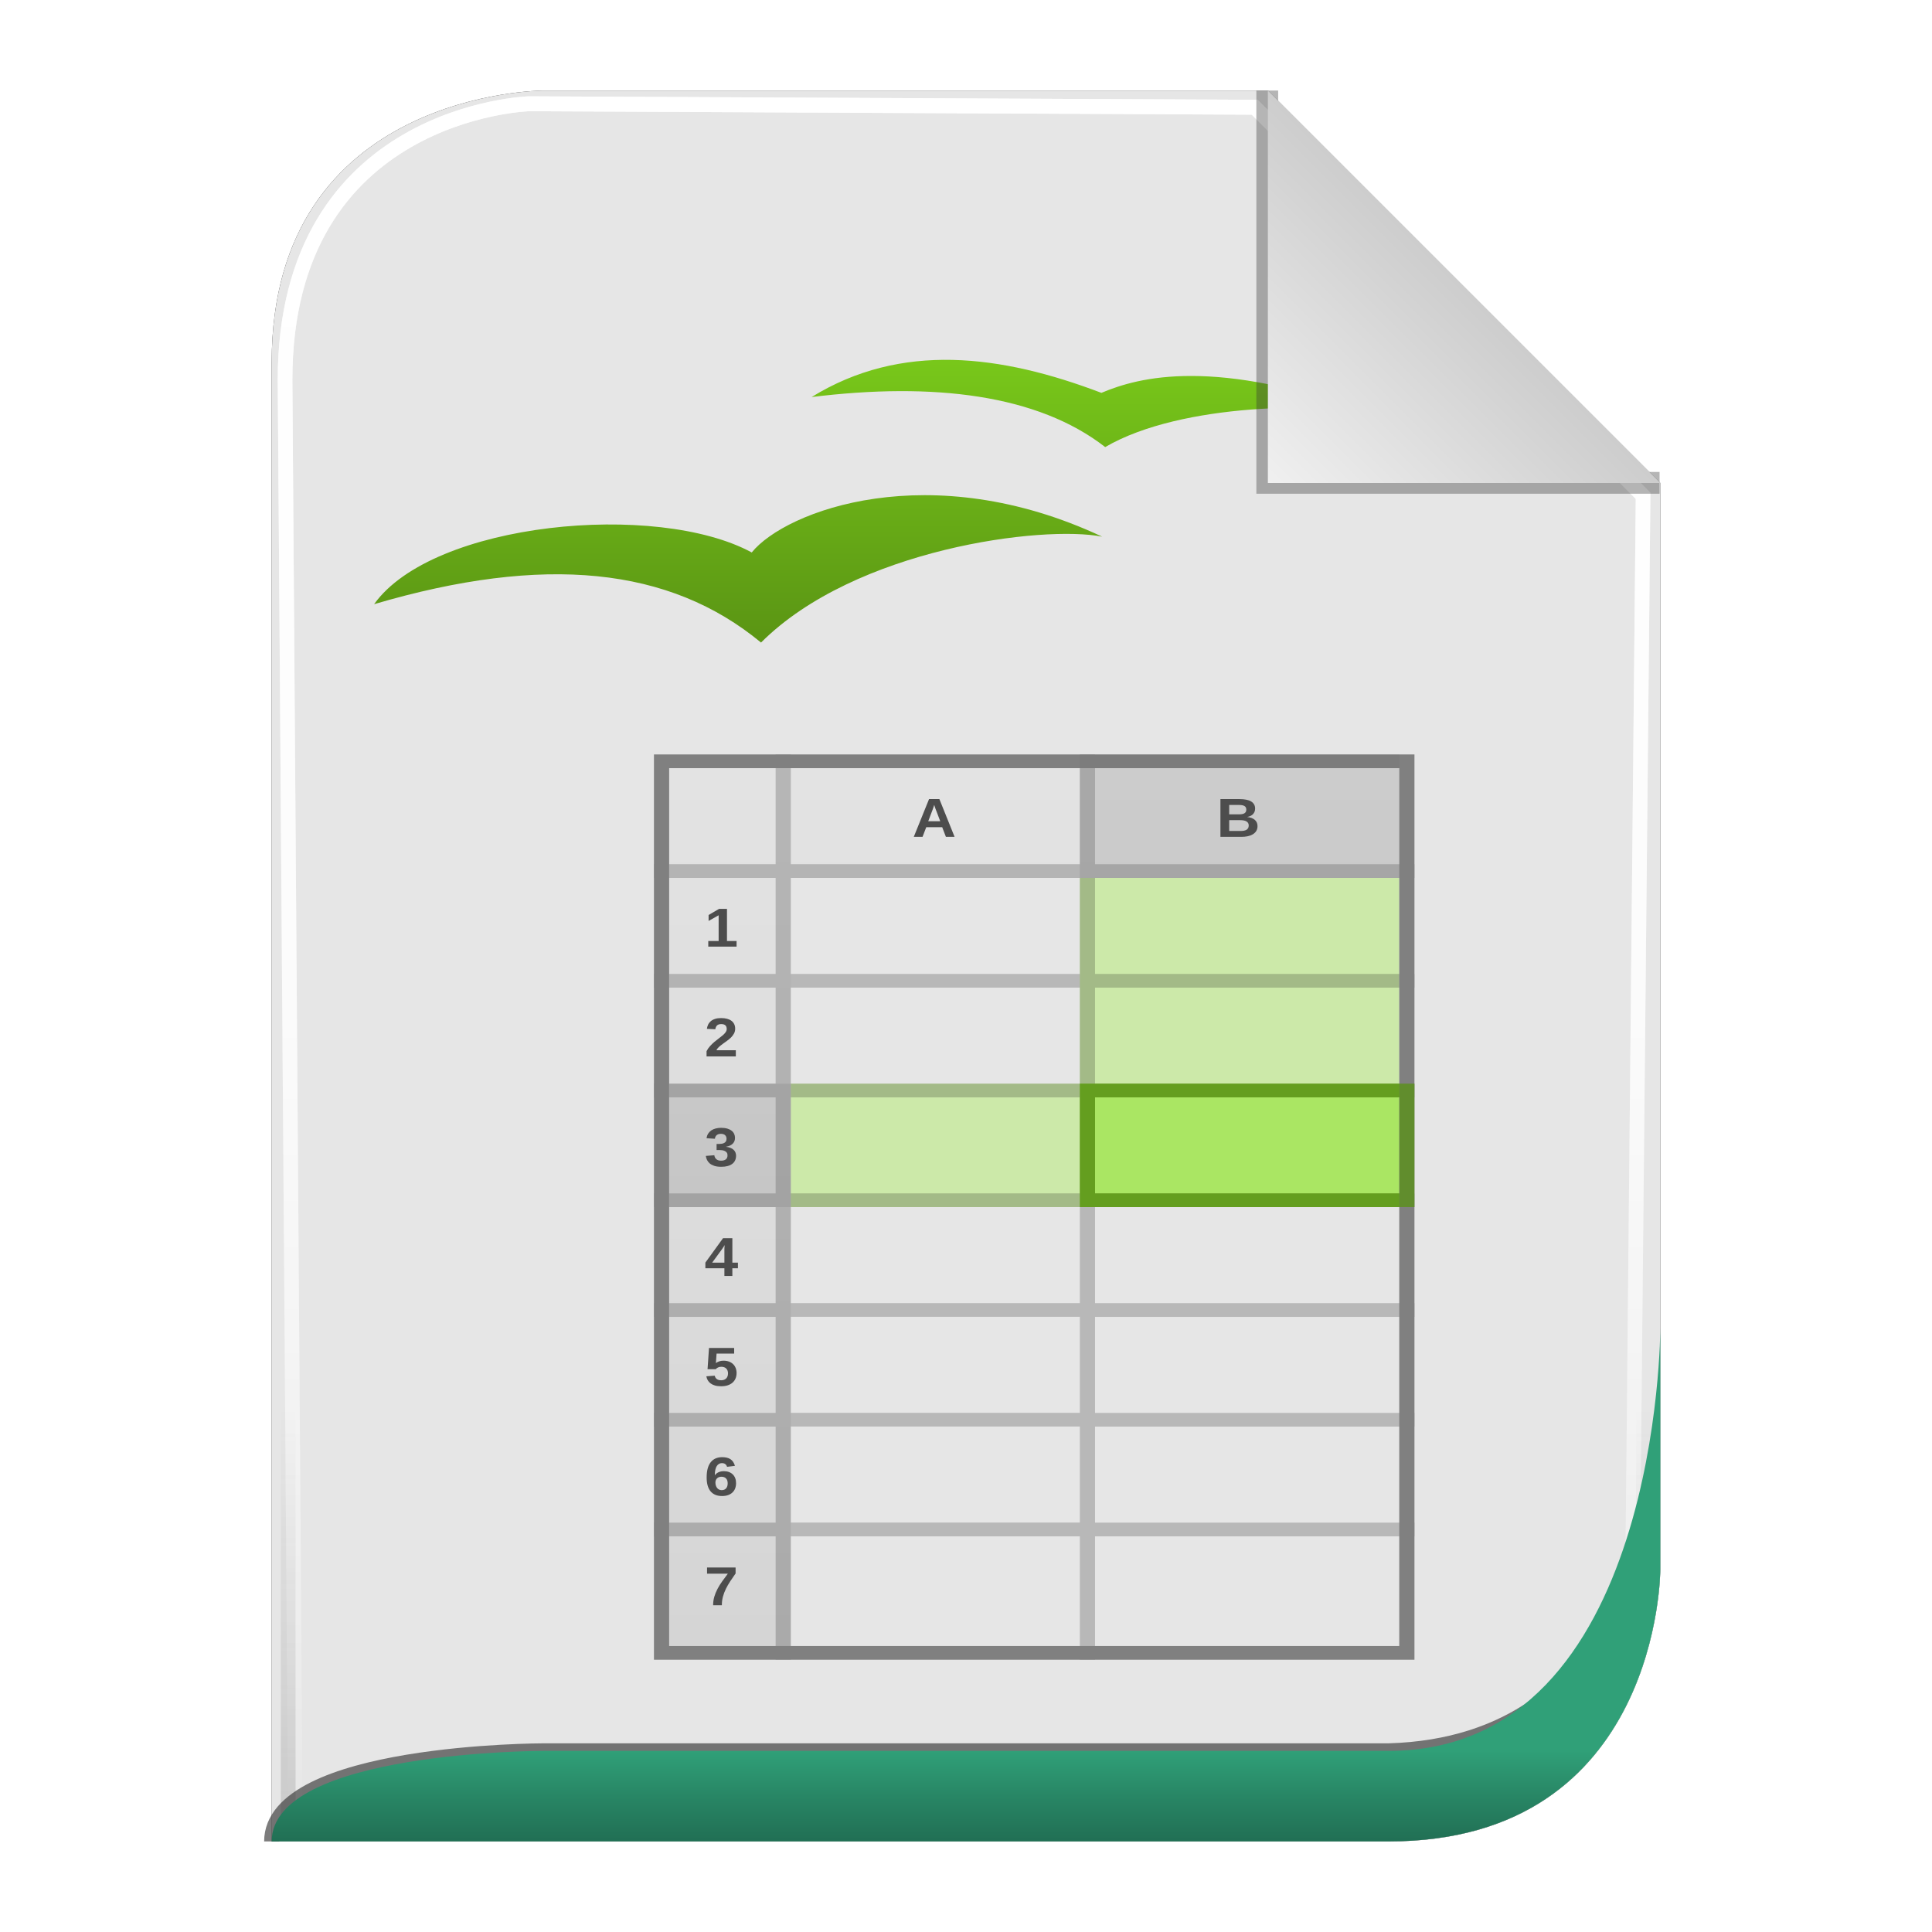 <?xml version="1.0" encoding="UTF-8" standalone="no"?>
<!-- Created with Inkscape (http://www.inkscape.org/) -->

<svg
   xmlns:svg="http://www.w3.org/2000/svg"
   xmlns="http://www.w3.org/2000/svg"
   xmlns:xlink="http://www.w3.org/1999/xlink"
   version="1.1"
   width="128"
   height="128"
   id="svg2816">
  <defs
     id="defs2818">
    <linearGradient
       id="linearGradient3652">
      <stop
         id="stop3654"
         style="stop-color:#000000;stop-opacity:0.215"
         offset="0" />
      <stop
         id="stop3656"
         style="stop-color:#ffffff;stop-opacity:1"
         offset="1" />
    </linearGradient>
    <linearGradient
       id="linearGradient3636">
      <stop
         id="stop3638"
         style="stop-color:#30a078;stop-opacity:1"
         offset="0" />
      <stop
         id="stop3644"
         style="stop-color:#288665;stop-opacity:1"
         offset="0.5" />
      <stop
         id="stop3640"
         style="stop-color:#216f54;stop-opacity:1"
         offset="1" />
    </linearGradient>
    <linearGradient
       id="linearGradient3758">
      <stop
         id="stop3760"
         style="stop-color:#333333;stop-opacity:1"
         offset="0" />
      <stop
         id="stop3762"
         style="stop-color:#333333;stop-opacity:0"
         offset="1" />
    </linearGradient>
    <linearGradient
       id="linearGradient3736">
      <stop
         id="stop3738"
         style="stop-color:#ffffff;stop-opacity:0"
         offset="0" />
      <stop
         id="stop3740"
         style="stop-color:#333333;stop-opacity:0.728"
         offset="1" />
    </linearGradient>
    <linearGradient
       id="linearGradient3708">
      <stop
         id="stop3712"
         style="stop-color:#ffffff;stop-opacity:0"
         offset="0" />
      <stop
         id="stop3714"
         style="stop-color:#333333;stop-opacity:1"
         offset="1" />
    </linearGradient>
    <linearGradient
       id="linearGradient3694">
      <stop
         id="stop3696"
         style="stop-color:#ffffff;stop-opacity:1"
         offset="0" />
      <stop
         id="stop3700"
         style="stop-color:#ffffff;stop-opacity:0.675"
         offset="0.5" />
      <stop
         id="stop3698"
         style="stop-color:#ffffff;stop-opacity:0"
         offset="1" />
    </linearGradient>
    <linearGradient
       id="linearGradient3649">
      <stop
         id="stop3651"
         style="stop-color:#c9c9c9;stop-opacity:1"
         offset="0" />
      <stop
         id="stop3653"
         style="stop-color:#f0f0f0;stop-opacity:1"
         offset="1" />
    </linearGradient>
    <linearGradient
       id="linearGradient3631">
      <stop
         id="stop3633"
         style="stop-color:#dddddd;stop-opacity:0.622"
         offset="0" />
      <stop
         id="stop3635"
         style="stop-color:#ffffff;stop-opacity:1"
         offset="1" />
    </linearGradient>
    <linearGradient
       x1="102"
       y1="14"
       x2="92"
       y2="24"
       id="linearGradient3637"
       xlink:href="#linearGradient3649"
       gradientUnits="userSpaceOnUse"
       gradientTransform="matrix(1.444,0,0,1.444,-48.889,294.333)" />
    <filter
       color-interpolation-filters="sRGB"
       id="filter3676">
      <feGaussianBlur
         id="feGaussianBlur3678"
         stdDeviation="0.36" />
    </filter>
    <filter
       color-interpolation-filters="sRGB"
       id="filter3610">
      <feGaussianBlur
         id="feGaussianBlur3612"
         stdDeviation="1.56" />
    </filter>
    <linearGradient
       x1="56.655"
       y1="5.5"
       x2="56.655"
       y2="122.51"
       id="linearGradient3692"
       xlink:href="#linearGradient3694"
       gradientUnits="userSpaceOnUse"
       gradientTransform="matrix(0.983,0,0,0.992,0.771,297.967)" />
    <filter
       color-interpolation-filters="sRGB"
       id="filter3702">
      <feGaussianBlur
         id="feGaussianBlur3704"
         stdDeviation="0.514" />
    </filter>
    <linearGradient
       x1="64"
       y1="122.5"
       x2="64"
       y2="93.86"
       id="linearGradient3748"
       xlink:href="#linearGradient3758"
       gradientUnits="userSpaceOnUse" />
    <linearGradient
       x1="56.655"
       y1="5.5"
       x2="56.655"
       y2="122.51"
       id="linearGradient3776"
       xlink:href="#linearGradient3694"
       gradientUnits="userSpaceOnUse"
       gradientTransform="matrix(0.983,0,0,0.992,0.771,297.967)" />
    <filter
       color-interpolation-filters="sRGB"
       id="filter3778">
      <feGaussianBlur
         id="feGaussianBlur3780"
         stdDeviation="0.518" />
    </filter>
    <filter
       color-interpolation-filters="sRGB"
       id="filter3782">
      <feGaussianBlur
         id="feGaussianBlur3784"
         stdDeviation="1.041" />
    </filter>
    <linearGradient
       x1="64"
       y1="122"
       x2="64"
       y2="76.365"
       id="linearGradient3794"
       xlink:href="#linearGradient3631"
       gradientUnits="userSpaceOnUse" />
    <linearGradient
       x1="56.655"
       y1="5.5"
       x2="56.655"
       y2="122.51"
       id="linearGradient3805"
       xlink:href="#linearGradient3694"
       gradientUnits="userSpaceOnUse"
       gradientTransform="matrix(0.983,0,0,0.992,0.771,297.967)" />
    <linearGradient
       x1="56.655"
       y1="5.5"
       x2="56.655"
       y2="122.51"
       id="linearGradient3807"
       xlink:href="#linearGradient3694"
       gradientUnits="userSpaceOnUse"
       gradientTransform="matrix(0.983,0,0,0.992,0.771,297.967)" />
    <linearGradient
       x1="102"
       y1="14"
       x2="92"
       y2="24"
       id="linearGradient3809"
       xlink:href="#linearGradient3649"
       gradientUnits="userSpaceOnUse"
       gradientTransform="matrix(1.444,0,0,1.444,-48.889,294.333)" />
    <linearGradient
       x1="64"
       y1="122.5"
       x2="64"
       y2="93.86"
       id="linearGradient3811"
       xlink:href="#linearGradient3758"
       gradientUnits="userSpaceOnUse" />
    <linearGradient
       x1="62"
       y1="413"
       x2="62"
       y2="419"
       id="linearGradient2876"
       xlink:href="#linearGradient3636"
       gradientUnits="userSpaceOnUse" />
    <linearGradient
       x1="102"
       y1="14"
       x2="92"
       y2="24"
       id="linearGradient2880"
       xlink:href="#linearGradient3649"
       gradientUnits="userSpaceOnUse"
       gradientTransform="matrix(1.444,0,0,1.444,-48.889,294.333)" />
    <filter
       color-interpolation-filters="sRGB"
       id="filter3728">
      <feGaussianBlur
         id="feGaussianBlur3730"
         stdDeviation="0.578" />
    </filter>
    <linearGradient
       x1="54"
       y1="339"
       x2="54"
       y2="321"
       id="linearGradient3901"
       xlink:href="#linearGradient3045"
       gradientUnits="userSpaceOnUse" />
    <linearGradient
       id="linearGradient3045">
      <stop
         id="stop3047"
         style="stop-color:#5b9614;stop-opacity:1"
         offset="0" />
      <stop
         id="stop3049"
         style="stop-color:#78c71a;stop-opacity:1"
         offset="1" />
    </linearGradient>
    <linearGradient
       x1="54"
       y1="339"
       x2="54"
       y2="321"
       id="linearGradient5497"
       xlink:href="#linearGradient3045"
       gradientUnits="userSpaceOnUse" />
    <linearGradient
       id="linearGradient3214">
      <stop
         id="stop3216"
         style="stop-color:#5b9614;stop-opacity:1"
         offset="0" />
      <stop
         id="stop3218"
         style="stop-color:#78c71a;stop-opacity:1"
         offset="1" />
    </linearGradient>
    <linearGradient
       x1="54"
       y1="339"
       x2="54"
       y2="321"
       id="linearGradient5499"
       xlink:href="#linearGradient3045"
       gradientUnits="userSpaceOnUse" />
    <linearGradient
       id="linearGradient3221">
      <stop
         id="stop3223"
         style="stop-color:#5b9614;stop-opacity:1"
         offset="0" />
      <stop
         id="stop3225"
         style="stop-color:#78c71a;stop-opacity:1"
         offset="1" />
    </linearGradient>
    <linearGradient
       x1="56"
       y1="80"
       x2="56"
       y2="16"
       id="linearGradient3009"
       xlink:href="#linearGradient6083"
       gradientUnits="userSpaceOnUse"
       gradientTransform="matrix(1.066,0,0,0.962,8.557,32.107)" />
    <linearGradient
       id="linearGradient6083">
      <stop
         id="stop6085"
         style="stop-color:#d5d5d5;stop-opacity:1"
         offset="0" />
      <stop
         id="stop6087"
         style="stop-color:#e3e3e3;stop-opacity:1"
         offset="1" />
    </linearGradient>
  </defs>
  <g
     transform="translate(0,-297)"
     id="layer1">
    <path
       d="m 18,419 74,0 c 18,0 18,-18 18,-18 l 0,-72 c 0,0 -26,-26 -26,-26 l -48,0 c 0,0 -18,0 -18,18 l 0,98 z"
       id="path2832"
       style="opacity:0.9;fill:#000000;fill-opacity:1;stroke:none;filter:url(#filter3610)" />
    <path
       d="m 18,419 74,0 c 18,0 18,-18 18,-18 l 0,-72 c 0,0 -26,-26 -26,-26 l -48,0 c 0,0 -18,0 -18,18 l 0,98 z"
       id="path3627"
       style="fill:#e6e6e6;fill-opacity:1;stroke:none" />
    <path
       d="m 18.457,419.006 72.707,0 c 17.685,0 17.685,-17.858 17.685,-17.858 l 0.708,-71.433 c 0,0 -26.254,-25.795 -26.254,-25.795 l -49.05,-0.232 c 0,0 -16.505,0.464 -16.505,18.322 l 0.708,96.997 z"
       transform="matrix(0.98,0,0,0.998,1.493,0.794)"
       id="path3684"
       style="opacity:0.9;fill:none;stroke:url(#linearGradient3805);stroke-width:0.988;stroke-linecap:butt;stroke-linejoin:miter;stroke-miterlimit:4;stroke-opacity:1;stroke-dasharray:none;filter:url(#filter3778)" />
    <path
       d="m 18.457,419.006 72.707,0 c 17.685,0 17.685,-17.858 17.685,-17.858 l 0.708,-71.433 c 0,0 -26.254,-25.795 -26.254,-25.795 l -49.05,-0.232 c 0,0 -16.505,0.464 -16.505,18.322 l 0.708,96.997 z"
       transform="matrix(0.98,0,0,0.998,1.493,0.794)"
       id="path3766"
       style="fill:none;stroke:url(#linearGradient3807);stroke-width:0.988;stroke-linecap:butt;stroke-linejoin:miter;stroke-miterlimit:4;stroke-opacity:1;stroke-dasharray:none;filter:url(#filter3702)" />
    <g
       transform="translate(0,-3e-6)"
       id="g5396">
      <g
         id="g3119"
         style="fill:url(#linearGradient3901);fill-opacity:1">
        <path
           d="m 24.786,337.028 c 11.273,-3.319 19.584,-2.466 25.634,2.543 6.236,-6.235 18.705,-7.793 22.602,-7.015 -11.391,-5.347 -20.98,-1.724 -23.218,1.046 -6.286,-3.41 -21.121,-2.03 -25.018,3.426 z"
           id="path39"
           style="fill:url(#linearGradient5497);fill-opacity:1" />
        <path
           d="m 53.771,323.305 c 8.072,-0.996 14.981,-0.164 19.451,3.315 5.1,-2.981 14.713,-2.914 17.649,-2.192 -10.375,-3.791 -15.392,-2.46 -17.9,-1.4 -6.652,-2.531 -13.258,-3.383 -19.2,0.277 z"
           id="path41"
           style="fill:url(#linearGradient5499);fill-opacity:1" />
      </g>
      <g
         transform="matrix(0.945,0,0,0.945,2.992,303.012)"
         id="g4152">
        <path
           d="m 43.747,47.493 0,6.732 0,54.814 8.531,0 0,-53.852 42.655,0 0,-7.693 -43.722,0 -7.465,0 z"
           id="rect6070"
           style="color:#000000;fill:url(#linearGradient3009);fill-opacity:1;fill-rule:nonzero;stroke:none;stroke-width:1;marker:none;visibility:visible;display:inline;overflow:visible;enable-background:accumulate" />
        <rect
           width="22.394"
           height="8.655"
           x="72.54"
           y="69.611"
           id="rect6095"
           style="opacity:0.6;color:#000000;fill:#82e60c;fill-opacity:1;fill-rule:nonzero;stroke:none;stroke-width:1;marker:none;visibility:visible;display:inline;overflow:visible;enable-background:accumulate" />
        <rect
           width="22.394"
           height="14.425"
           x="72.54"
           y="55.186"
           id="rect6097"
           style="opacity:0.3;color:#000000;fill:#8ff01b;fill-opacity:1;fill-rule:nonzero;stroke:none;stroke-width:1;marker:none;visibility:visible;display:inline;overflow:visible;enable-background:accumulate" />
        <rect
           width="20.261"
           height="8.655"
           x="52.278"
           y="69.611"
           id="rect6099"
           style="opacity:0.3;color:#000000;fill:#8ff01b;fill-opacity:1;fill-rule:nonzero;stroke:none;stroke-width:1;marker:none;visibility:visible;display:inline;overflow:visible;enable-background:accumulate" />
        <path
           d="m 51.212,46.531 0,7.693 -8.531,0 0,0.962 8.531,0 0,6.732 -8.531,0 0,0.962 8.531,0 0,6.732 -8.531,0 0,0.962 8.531,0 0,6.732 -8.531,0 0,0.962 8.531,0 0,6.732 -8.531,0 0,0.962 8.531,0 0,6.732 -8.531,0 0,0.962 8.531,0 0,6.732 -8.531,0 0,0.962 8.531,0 0,8.655 1.066,0 0,-8.655 20.261,0 0,8.655 1.066,0 0,-8.655 22.394,0 0,-0.962 -22.394,0 0,-6.732 22.394,0 0,-0.962 -22.394,0 0,-6.732 22.394,0 0,-0.962 -22.394,0 0,-6.732 22.394,0 0,-0.962 -22.394,0 0,-6.732 22.394,0 0,-0.962 -22.394,0 0,-6.732 22.394,0 0,-0.962 -22.394,0 0,-6.732 22.394,0 0,-0.962 -22.394,0 0,-7.693 -1.066,0 0,7.693 -20.261,0 0,-7.693 -1.066,0 z m 1.066,8.655 20.261,0 0,6.732 -20.261,0 0,-6.732 z m 0,7.693 20.261,0 0,6.732 -20.261,0 0,-6.732 z m 0,7.693 20.261,0 0,6.732 -20.261,0 0,-6.732 z m 0,7.693 20.261,0 0,6.732 -20.261,0 0,-6.732 z m 0,7.693 20.261,0 0,6.732 -20.261,0 0,-6.732 z m 0,7.693 20.261,0 0,6.732 -20.261,0 0,-6.732 z"
           id="rect6029"
           style="opacity:0.2;color:#000000;fill:#000000;stroke:none;stroke-width:1;marker:none;visibility:visible;display:inline;overflow:visible;enable-background:accumulate" />
        <path
           d="m 42.681,46.531 0,0.481 0,62.507 0,0.481 0.533,0 52.253,0 0.533,0 0,-0.481 0,-62.507 0,-0.481 -0.533,0 -52.253,0 -0.533,0 z m 1.066,0.962 51.186,0 0,61.545 -51.186,0 0,-61.545 z"
           id="rect6027"
           style="font-size:medium;font-style:normal;font-variant:normal;font-weight:normal;font-stretch:normal;text-indent:0;text-align:start;text-decoration:none;line-height:normal;letter-spacing:normal;word-spacing:normal;text-transform:none;direction:ltr;block-progression:tb;writing-mode:lr-tb;text-anchor:start;color:#000000;fill:#808080;fill-opacity:1;stroke:none;stroke-width:1;marker:none;visibility:visible;display:inline;overflow:visible;enable-background:accumulate;font-family:Abandoned Bitplane;-inkscape-font-specification:Abandoned Bitplane" />
        <rect
           width="8.531"
           height="8.655"
           x="43.747"
           y="69.611"
           id="rect6101"
           style="opacity:0.2;color:#000000;fill:#6e6e6e;fill-opacity:1;fill-rule:nonzero;stroke:none;stroke-width:1;marker:none;visibility:visible;display:inline;overflow:visible;enable-background:accumulate" />
        <rect
           width="22.394"
           height="8.655"
           x="72.54"
           y="46.531"
           id="rect6103"
           style="opacity:0.2;color:#000000;fill:#6e6e6e;fill-opacity:1;fill-rule:nonzero;stroke:none;stroke-width:1;marker:none;visibility:visible;display:inline;overflow:visible;enable-background:accumulate" />
        <g
           transform="matrix(1.066,0,0,0.962,8.557,32.107)"
           id="text6105"
           style="font-size:4px;font-style:normal;font-variant:normal;font-weight:bold;font-stretch:normal;text-align:start;line-height:125%;writing-mode:lr-tb;text-anchor:start;fill:#4d4d4d;fill-opacity:1;stroke:none;display:inline;font-family:Liberation Sans;-inkscape-font-specification:Abandoned Bitplane Bold">
          <path
             d="m 51.213,21 -0.244,-0.703 -1.049,0 L 49.676,21 l -0.576,0 1.004,-2.752 0.68,0 1,2.752 -0.57,0 m -0.645,-1.928 c -0.016,-0.046 -0.031,-0.091 -0.047,-0.137 -0.014,-0.047 -0.027,-0.089 -0.039,-0.127 -0.01,-0.039 -0.02,-0.071 -0.027,-0.096 -0.006,-0.025 -0.01,-0.038 -0.012,-0.041 -0.001,0.004 -0.005,0.018 -0.012,0.043 -0.006,0.025 -0.016,0.056 -0.027,0.094 -0.01,0.038 -0.023,0.08 -0.039,0.127 -0.014,0.046 -0.029,0.091 -0.045,0.137 l -0.271,0.791 0.791,0 -0.271,-0.791"
             id="path6166" />
        </g>
        <g
           transform="matrix(1.066,0,0,0.962,8.557,32.107)"
           id="text6109"
           style="font-size:4px;font-style:normal;font-variant:normal;font-weight:bold;font-stretch:normal;text-align:start;line-height:125%;writing-mode:lr-tb;text-anchor:start;fill:#4d4d4d;fill-opacity:1;stroke:none;display:inline;font-family:Liberation Sans;-inkscape-font-specification:Abandoned Bitplane Bold">
          <path
             d="m 71.707,20.215 c -2e-6,0.139 -0.028,0.259 -0.084,0.359 -0.056,0.099 -0.133,0.18 -0.23,0.244 -0.096,0.062 -0.209,0.109 -0.338,0.139 C 70.926,20.986 70.789,21 70.645,21 l -1.377,0 0,-2.752 1.26,0 c 0.163,3e-6 0.307,0.014 0.434,0.043 0.128,0.027 0.235,0.07 0.322,0.127 0.087,0.057 0.153,0.13 0.197,0.217 0.046,0.086 0.068,0.188 0.068,0.305 -2e-6,0.156 -0.044,0.288 -0.131,0.396 -0.086,0.107 -0.217,0.179 -0.395,0.217 0.223,0.026 0.392,0.096 0.508,0.211 0.117,0.113 0.176,0.264 0.176,0.451 M 70.969,19.018 c -2e-6,-0.124 -0.04,-0.212 -0.119,-0.264 -0.078,-0.052 -0.195,-0.078 -0.35,-0.078 l -0.656,0 0,0.682 0.66,0 c 0.163,2e-6 0.281,-0.028 0.354,-0.084 0.074,-0.057 0.111,-0.143 0.111,-0.256 m 0.16,1.152 c -2e-6,-0.073 -0.014,-0.134 -0.043,-0.184 -0.029,-0.049 -0.068,-0.089 -0.119,-0.119 -0.049,-0.03 -0.108,-0.051 -0.176,-0.064 -0.066,-0.013 -0.139,-0.02 -0.217,-0.02 l -0.73,0 0,0.789 0.752,0 c 0.076,0 0.146,-0.006 0.211,-0.018 0.065,-0.013 0.121,-0.035 0.168,-0.064 0.048,-0.031 0.086,-0.073 0.113,-0.125 0.027,-0.052 0.041,-0.117 0.041,-0.195"
             id="path6163" />
        </g>
        <g
           transform="matrix(1.066,0,0,0.962,8.557,32.107)"
           id="text6113"
           style="font-size:4px;font-style:normal;font-variant:normal;font-weight:bold;font-stretch:normal;text-align:center;line-height:125%;writing-mode:lr-tb;text-anchor:middle;fill:#4d4d4d;fill-opacity:1;stroke:none;display:inline;font-family:Liberation Sans;-inkscape-font-specification:Abandoned Bitplane Bold">
          <path
             d="m 35.584,29 0,-0.408 0.682,0 0,-1.877 -0.66,0.412 0,-0.432 0.689,-0.447 0.52,0 0,2.344 0.631,0 0,0.408 -1.861,0"
             id="path6142" />
        </g>
        <g
           transform="matrix(1.066,0,0,0.962,8.557,32.107)"
           id="text6117"
           style="font-size:4px;font-style:normal;font-variant:normal;font-weight:bold;font-stretch:normal;text-align:center;line-height:125%;writing-mode:lr-tb;text-anchor:middle;fill:#4d4d4d;fill-opacity:1;stroke:none;display:inline;font-family:Liberation Sans;-inkscape-font-specification:Abandoned Bitplane Bold">
          <path
             d="m 35.471,37 0,-0.381 c 0.062,-0.137 0.139,-0.26 0.229,-0.369 0.09,-0.111 0.184,-0.212 0.281,-0.303 0.099,-0.092 0.197,-0.178 0.293,-0.256 0.098,-0.079 0.185,-0.156 0.262,-0.229 0.078,-0.074 0.141,-0.148 0.189,-0.223 0.048,-0.074 0.072,-0.153 0.072,-0.236 -10e-7,-0.122 -0.031,-0.213 -0.092,-0.271 -0.061,-0.059 -0.151,-0.088 -0.27,-0.088 -0.117,3e-6 -0.207,0.032 -0.27,0.096 -0.061,0.062 -0.101,0.157 -0.119,0.283 l -0.553,-0.031 c 0.013,-0.108 0.04,-0.21 0.08,-0.305 0.04,-0.095 0.098,-0.178 0.172,-0.25 0.076,-0.072 0.169,-0.128 0.281,-0.168 0.113,-0.042 0.248,-0.062 0.404,-0.062 0.148,3e-6 0.28,0.018 0.395,0.053 0.115,0.034 0.211,0.084 0.289,0.15 0.078,0.066 0.137,0.148 0.178,0.244 0.04,0.095 0.061,0.204 0.061,0.326 -2e-6,0.129 -0.025,0.245 -0.076,0.35 -0.051,0.104 -0.116,0.201 -0.195,0.289 -0.079,0.087 -0.168,0.169 -0.266,0.246 -0.096,0.077 -0.19,0.152 -0.281,0.225 -0.091,0.073 -0.174,0.146 -0.25,0.221 -0.074,0.074 -0.13,0.154 -0.166,0.238 l 1.277,0 0,0.451 -1.926,0"
             id="path6145" />
        </g>
        <g
           transform="matrix(1.066,0,0,0.962,8.557,32.107)"
           id="text6121"
           style="font-size:4px;font-style:normal;font-variant:normal;font-weight:bold;font-stretch:normal;text-align:center;line-height:125%;writing-mode:lr-tb;text-anchor:middle;fill:#4d4d4d;fill-opacity:1;stroke:none;display:inline;font-family:Liberation Sans;-inkscape-font-specification:Abandoned Bitplane Bold">
          <path
             d="m 37.412,44.236 c -2e-6,0.125 -0.021,0.238 -0.062,0.338 -0.04,0.099 -0.102,0.184 -0.184,0.254 -0.082,0.07 -0.184,0.124 -0.307,0.162 -0.121,0.036 -0.262,0.055 -0.424,0.055 -0.18,0 -0.331,-0.023 -0.455,-0.068 -0.122,-0.046 -0.223,-0.105 -0.303,-0.18 -0.078,-0.076 -0.137,-0.161 -0.178,-0.256 -0.039,-0.095 -0.064,-0.191 -0.076,-0.289 l 0.559,-0.049 c 0.008,0.059 0.022,0.113 0.043,0.162 0.022,0.048 0.051,0.09 0.088,0.125 0.036,0.035 0.081,0.062 0.133,0.082 0.053,0.018 0.116,0.027 0.188,0.027 0.132,10e-7 0.234,-0.033 0.307,-0.098 0.073,-0.065 0.109,-0.165 0.109,-0.299 -10e-7,-0.082 -0.018,-0.148 -0.053,-0.197 -0.034,-0.049 -0.077,-0.087 -0.131,-0.113 -0.052,-0.027 -0.109,-0.046 -0.17,-0.055 -0.061,-0.009 -0.119,-0.014 -0.174,-0.014 l -0.191,0 0,-0.443 0.18,0 c 0.055,2e-6 0.11,-0.005 0.166,-0.016 0.057,-0.01 0.109,-0.029 0.154,-0.057 0.046,-0.027 0.083,-0.065 0.111,-0.113 0.029,-0.049 0.043,-0.112 0.043,-0.188 -1e-6,-0.113 -0.032,-0.202 -0.096,-0.266 -0.062,-0.065 -0.154,-0.098 -0.275,-0.098 -0.113,3e-6 -0.205,0.031 -0.275,0.094 -0.069,0.062 -0.109,0.151 -0.119,0.266 l -0.549,-0.039 c 0.016,-0.129 0.051,-0.241 0.105,-0.336 0.056,-0.095 0.126,-0.174 0.209,-0.236 0.085,-0.062 0.182,-0.109 0.291,-0.139 0.109,-0.031 0.225,-0.047 0.348,-0.047 0.161,3e-6 0.3,0.02 0.416,0.059 0.116,0.039 0.211,0.092 0.285,0.158 0.074,0.066 0.129,0.144 0.164,0.232 0.035,0.089 0.053,0.183 0.053,0.283 -2e-6,0.081 -0.012,0.156 -0.035,0.227 -0.023,0.069 -0.059,0.132 -0.107,0.188 -0.047,0.055 -0.107,0.102 -0.182,0.143 -0.074,0.039 -0.162,0.068 -0.264,0.088 l 0,0.008 c 0.113,0.013 0.212,0.039 0.295,0.078 0.083,0.038 0.152,0.085 0.205,0.143 0.053,0.057 0.093,0.122 0.119,0.195 0.026,0.072 0.039,0.148 0.039,0.229"
             id="path6148" />
        </g>
        <g
           transform="matrix(1.066,0,0,0.962,8.557,32.107)"
           id="text6125"
           style="font-size:4px;font-style:normal;font-variant:normal;font-weight:bold;font-stretch:normal;text-align:center;line-height:125%;writing-mode:lr-tb;text-anchor:middle;fill:#4d4d4d;fill-opacity:1;stroke:none;display:inline;font-family:Liberation Sans;-inkscape-font-specification:Abandoned Bitplane Bold">
          <path
             d="m 37.168,52.439 0,0.561 -0.523,0 0,-0.561 -1.252,0 0,-0.412 1.162,-1.779 0.613,0 0,1.783 0.367,0 0,0.408 -0.367,0 m -0.523,-1.309 c -10e-7,-0.022 -10e-7,-0.051 0,-0.086 0.001,-0.036 0.003,-0.074 0.004,-0.111 0.003,-0.038 0.005,-0.074 0.006,-0.107 0.003,-0.035 0.005,-0.062 0.008,-0.082 -0.006,0.014 -0.017,0.035 -0.031,0.062 -0.014,0.026 -0.031,0.055 -0.049,0.086 -0.017,0.03 -0.035,0.06 -0.055,0.09 -0.018,0.03 -0.035,0.056 -0.049,0.078 l -0.639,0.971 0.805,0 0,-0.9"
             id="path6151" />
        </g>
        <g
           transform="matrix(1.066,0,0,0.962,8.557,32.107)"
           id="text6129"
           style="font-size:4px;font-style:normal;font-variant:normal;font-weight:bold;font-stretch:normal;text-align:center;line-height:125%;writing-mode:lr-tb;text-anchor:middle;fill:#4d4d4d;fill-opacity:1;stroke:none;display:inline;font-family:Liberation Sans;-inkscape-font-specification:Abandoned Bitplane Bold">
          <path
             d="m 37.445,60.084 c -2e-6,0.138 -0.022,0.266 -0.066,0.383 -0.043,0.116 -0.107,0.217 -0.193,0.303 -0.086,0.085 -0.193,0.151 -0.32,0.199 -0.126,0.047 -0.273,0.07 -0.439,0.07 -0.154,0 -0.288,-0.018 -0.402,-0.055 -0.115,-0.038 -0.212,-0.089 -0.291,-0.154 -0.078,-0.066 -0.14,-0.144 -0.186,-0.232 -0.044,-0.089 -0.075,-0.184 -0.092,-0.285 l 0.549,-0.045 c 0.01,0.043 0.025,0.085 0.043,0.125 0.02,0.04 0.046,0.076 0.08,0.107 0.034,0.031 0.076,0.057 0.125,0.076 0.049,0.018 0.109,0.027 0.18,0.027 0.137,0 0.245,-0.044 0.326,-0.131 0.082,-0.087 0.123,-0.213 0.123,-0.377 -10e-7,-0.073 -0.01,-0.139 -0.031,-0.197 -0.02,-0.059 -0.048,-0.109 -0.086,-0.15 -0.036,-0.042 -0.082,-0.074 -0.137,-0.096 -0.053,-0.022 -0.115,-0.033 -0.184,-0.033 -0.091,10e-7 -0.166,0.018 -0.225,0.053 -0.059,0.034 -0.108,0.076 -0.148,0.125 l -0.535,0 0.096,-1.549 1.654,0 0,0.408 -1.156,0 -0.045,0.695 c 0.055,-0.048 0.124,-0.089 0.207,-0.123 0.083,-0.035 0.18,-0.053 0.291,-0.053 0.135,2e-6 0.257,0.022 0.363,0.066 0.107,0.044 0.197,0.106 0.271,0.186 0.074,0.079 0.131,0.175 0.17,0.287 0.039,0.111 0.059,0.234 0.059,0.369"
             id="path6154" />
        </g>
        <g
           transform="matrix(1.066,0,0,0.962,8.557,32.107)"
           id="text6133"
           style="font-size:4px;font-style:normal;font-variant:normal;font-weight:bold;font-stretch:normal;text-align:center;line-height:125%;writing-mode:lr-tb;text-anchor:middle;fill:#4d4d4d;fill-opacity:1;stroke:none;display:inline;font-family:Liberation Sans;-inkscape-font-specification:Abandoned Bitplane Bold">
          <path
             d="m 37.412,68.1 c -2e-6,0.138 -0.02,0.265 -0.059,0.381 -0.039,0.115 -0.098,0.214 -0.176,0.297 -0.077,0.082 -0.173,0.146 -0.289,0.193 -0.116,0.046 -0.25,0.068 -0.402,0.068 -0.324,0 -0.574,-0.113 -0.748,-0.34 -0.173,-0.228 -0.26,-0.565 -0.26,-1.012 -10e-7,-0.491 0.088,-0.86 0.264,-1.107 0.177,-0.249 0.43,-0.373 0.758,-0.373 0.109,3e-6 0.209,0.012 0.299,0.035 0.09,0.022 0.17,0.059 0.24,0.109 0.07,0.051 0.13,0.117 0.18,0.197 0.049,0.079 0.089,0.176 0.119,0.291 l -0.518,0.072 c -0.026,-0.096 -0.068,-0.165 -0.127,-0.207 -0.059,-0.043 -0.127,-0.064 -0.205,-0.064 -0.147,2e-6 -0.263,0.074 -0.348,0.221 -0.083,0.147 -0.125,0.37 -0.125,0.67 0.059,-0.098 0.14,-0.173 0.244,-0.225 0.104,-0.052 0.222,-0.078 0.354,-0.078 0.121,1e-6 0.23,0.02 0.328,0.061 0.099,0.039 0.183,0.096 0.252,0.172 0.07,0.074 0.124,0.165 0.162,0.273 0.038,0.108 0.057,0.23 0.057,0.365 m -0.551,0.016 c -10e-7,-0.074 -0.009,-0.141 -0.025,-0.199 -0.017,-0.06 -0.043,-0.111 -0.078,-0.152 -0.034,-0.042 -0.076,-0.074 -0.127,-0.096 -0.051,-0.023 -0.109,-0.035 -0.176,-0.035 -0.048,2e-6 -0.096,0.008 -0.145,0.023 -0.048,0.016 -0.091,0.041 -0.129,0.076 -0.038,0.034 -0.068,0.077 -0.092,0.131 -0.023,0.053 -0.035,0.118 -0.035,0.193 0,0.078 0.01,0.151 0.029,0.219 0.02,0.068 0.047,0.127 0.082,0.178 0.036,0.049 0.08,0.089 0.131,0.117 0.051,0.027 0.108,0.041 0.172,0.041 0.124,10e-7 0.22,-0.044 0.289,-0.131 0.069,-0.089 0.104,-0.21 0.104,-0.365"
             id="path6157" />
        </g>
        <g
           transform="matrix(1.066,0,0,0.962,8.557,32.107)"
           id="text6137"
           style="font-size:4px;font-style:normal;font-variant:normal;font-weight:bold;font-stretch:normal;text-align:center;line-height:125%;writing-mode:lr-tb;text-anchor:middle;fill:#4d4d4d;fill-opacity:1;stroke:none;display:inline;font-family:Liberation Sans;-inkscape-font-specification:Abandoned Bitplane Bold">
          <path
             d="m 37.381,74.684 c -0.124,0.195 -0.241,0.385 -0.352,0.568 -0.109,0.184 -0.205,0.368 -0.287,0.555 -0.082,0.185 -0.147,0.376 -0.195,0.572 C 36.5,76.574 36.477,76.781 36.477,77 L 35.904,77 c -10e-7,-0.217 0.025,-0.424 0.076,-0.619 0.052,-0.197 0.122,-0.388 0.211,-0.574 0.089,-0.186 0.191,-0.37 0.309,-0.551 0.117,-0.182 0.241,-0.368 0.371,-0.557 l -1.367,0 0,-0.451 1.877,0 0,0.436"
             id="path6160" />
        </g>
        <path
           d="m 72.54,69.611 0,8.655 23.46,0 0,-8.655 -23.46,0 z m 1.066,0.962 21.328,0 0,6.732 -21.328,0 0,-6.732 z"
           id="rect6168"
           style="opacity:0.7;color:#000000;fill:#54930a;fill-opacity:1;fill-rule:nonzero;stroke:none;stroke-width:1;marker:none;visibility:visible;display:inline;overflow:visible;enable-background:accumulate" />
      </g>
    </g>
    <path
       d="M 92,6 92,24 l 18,3e-6"
       transform="matrix(1.444,0,0,1.444,-48.889,294.333)"
       id="path3639"
       style="opacity:0.6;fill:none;stroke:#333333;stroke-width:1px;stroke-linecap:butt;stroke-linejoin:miter;stroke-opacity:1;filter:url(#filter3676)" />
    <path
       d="m 84,303 0,26 26,0 -26,-26 z"
       id="path3629"
       style="fill:url(#linearGradient2880);fill-opacity:1;stroke:none" />
    <path
       d="m 18,122 74,0 c 18,0 18,-18 18,-18 l 0,-72 C 110,32 84,6 84,6 L 36,6 C 36,6 18,6 18,24 l 0,98 z"
       transform="matrix(0.976,0,0,0.992,1.525,297.036)"
       id="path3726"
       style="opacity:0.4;fill:none;stroke:url(#linearGradient3811);stroke-width:1px;stroke-linecap:butt;stroke-linejoin:miter;stroke-opacity:1;filter:url(#filter3782)" />
    <path
       d="m 18,122 c 0,-6 18,-6 18,-6 l 56,0 c 16.38,-0.463 17.389,-17.306 17.389,-17.306"
       transform="translate(0,297)"
       id="path3722"
       style="opacity:0.8;fill:none;stroke:#333333;stroke-width:1px;stroke-linecap:butt;stroke-linejoin:miter;stroke-opacity:1;filter:url(#filter3728)" />
    <path
       d="m 18,419 74,0 c 18,0 18,-18 18,-18 0,0 0,-16 0,-16 0,0 0,28 -18,28 l -56,0 c 0,0 -18,0 -18,6 z"
       id="path3822"
       style="fill:url(#linearGradient2876);fill-opacity:1;stroke:none" />
  </g>
</svg>
